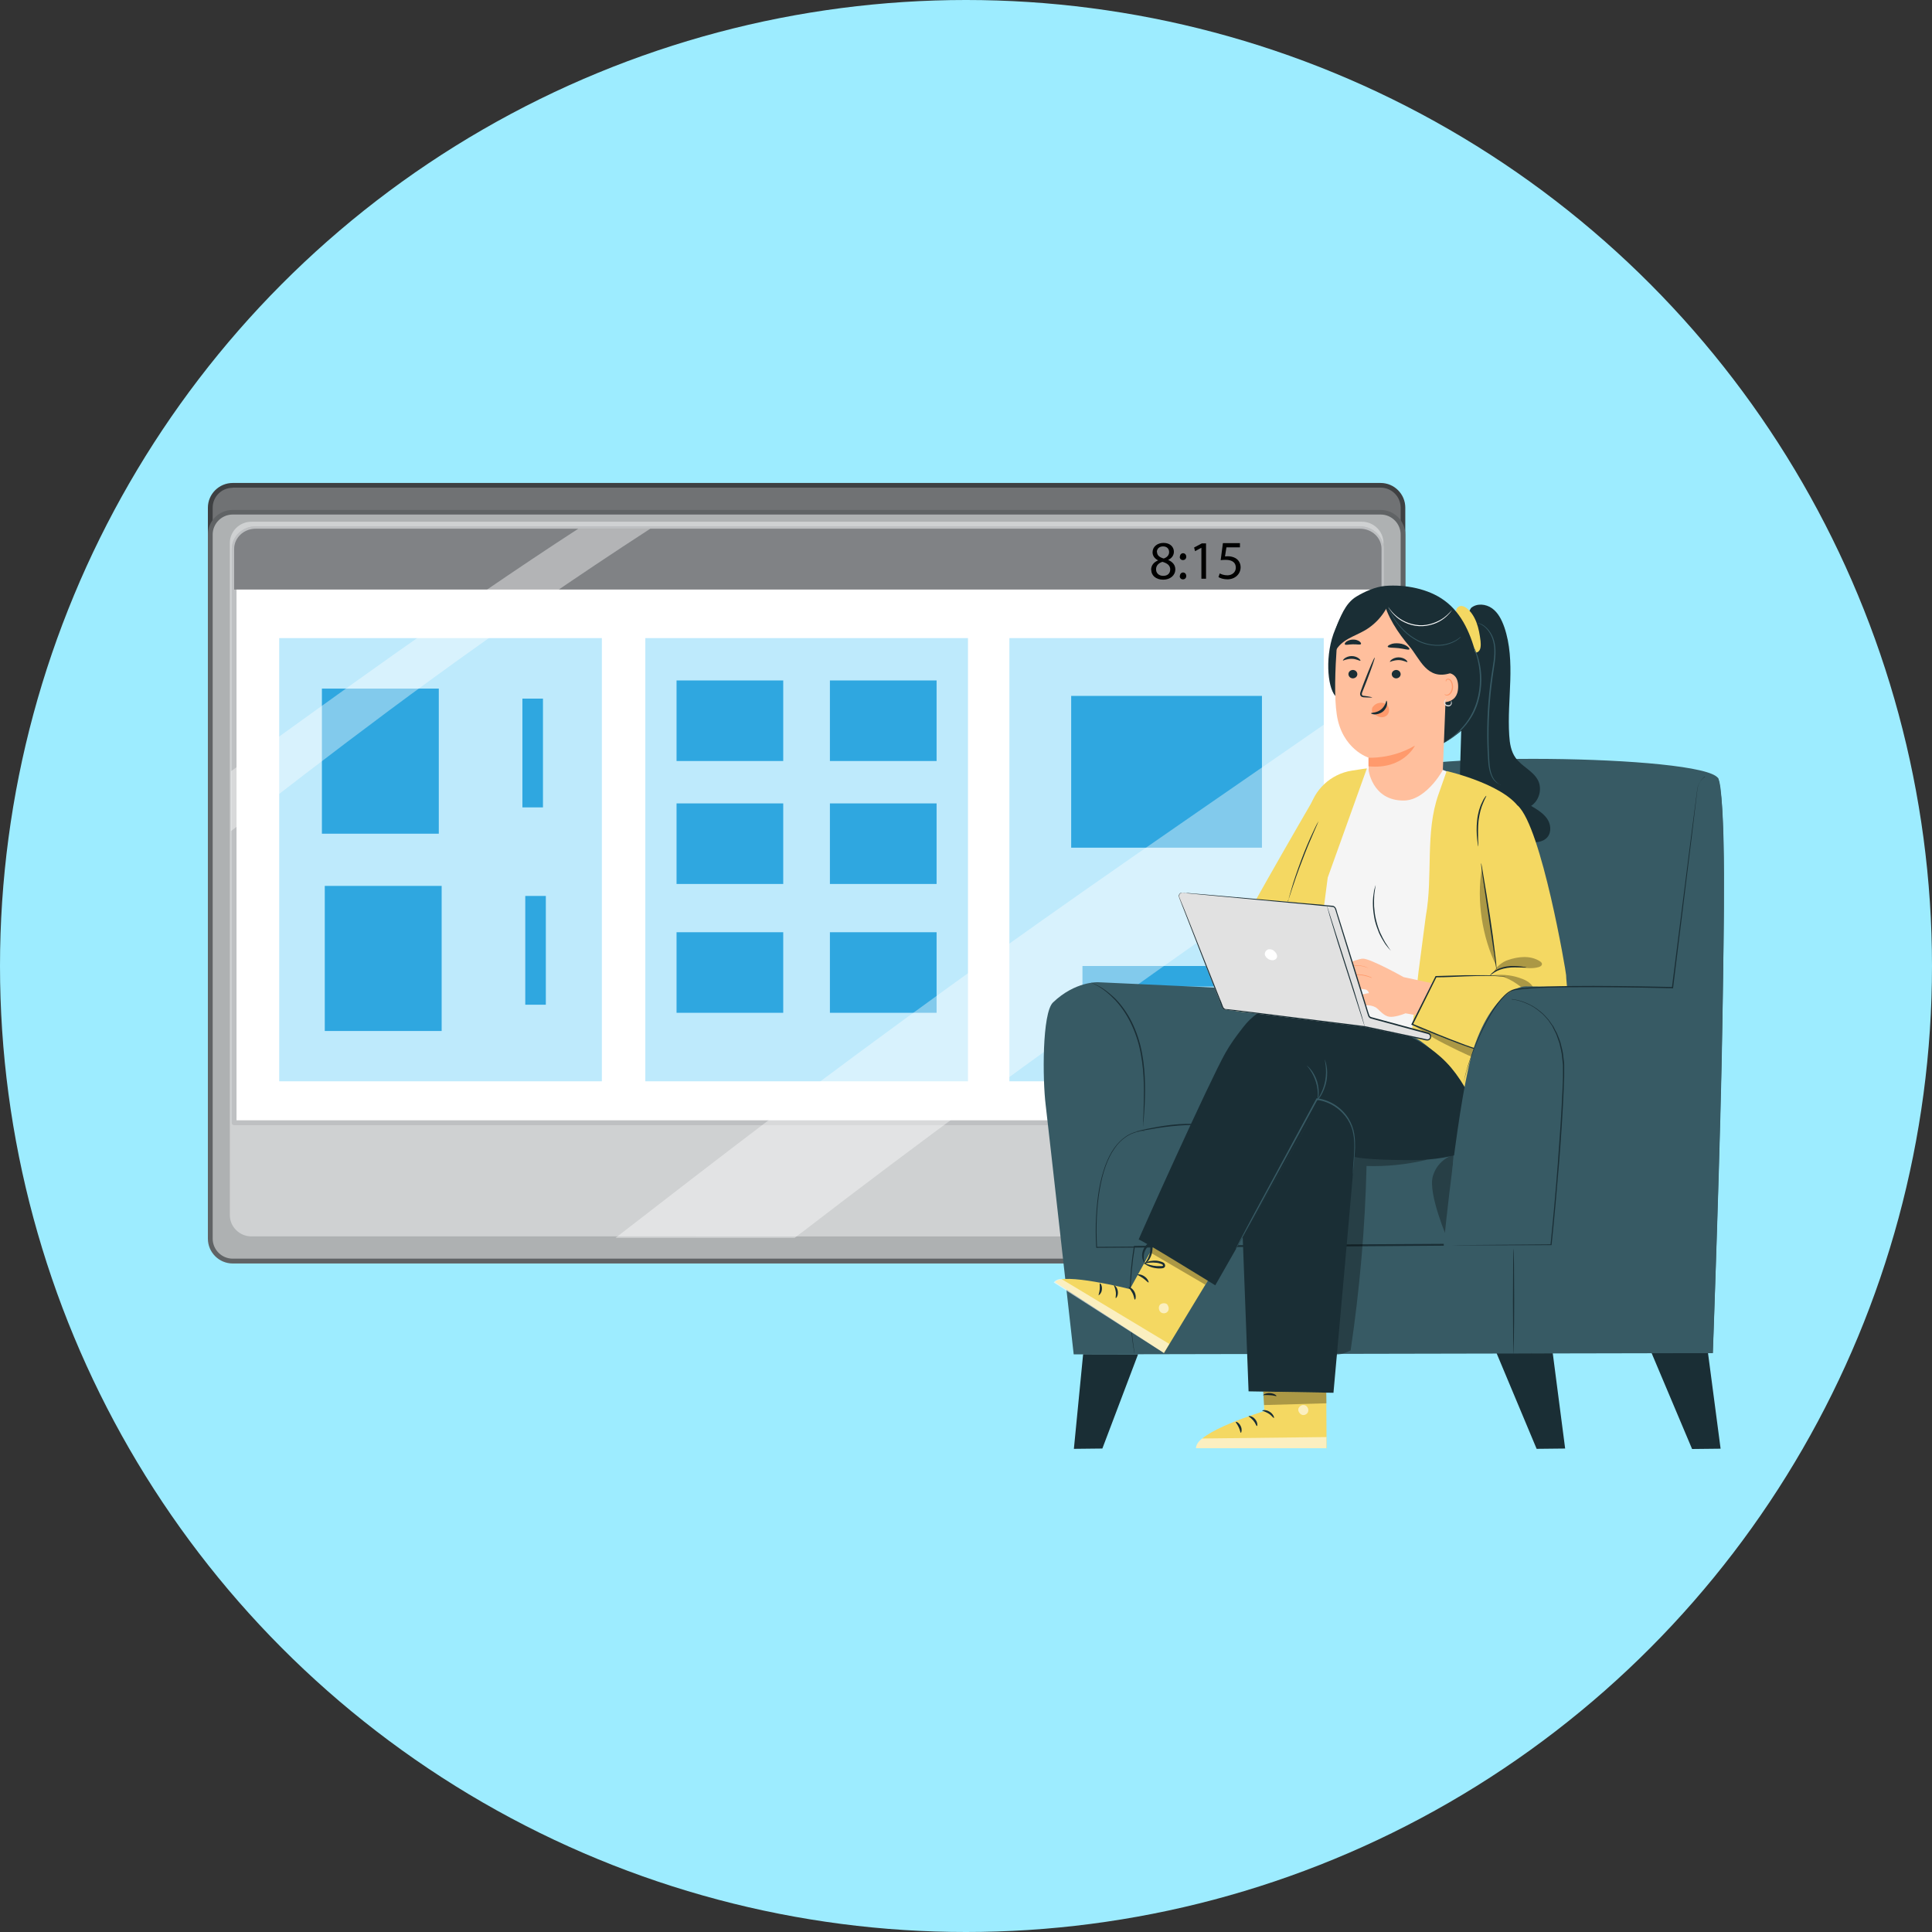 <?xml version="1.0" encoding="UTF-8"?>
<svg id="Layer_2" data-name="Layer 2" xmlns="http://www.w3.org/2000/svg" viewBox="0 0 500 500">
  <rect x="0" y="0" width="500" height="500" fill="#333333" stroke="none"/>
  <defs>
    <style>
      .cls-1 {
        fill: #2fa7e0;
      }

      .cls-2 {
        fill: #9decff;
      }

      .cls-3, .cls-4 {
        fill: #fff;
      }

      .cls-5 {
        fill: #aeb1b2;
      }

      .cls-6 {
        fill: #606365;
      }

      .cls-7 {
        fill: #f5f5f5;
      }

      .cls-8 {
        fill: #ffbf9d;
      }

      .cls-9 {
        fill: #707274;
      }

      .cls-10 {
        fill: #ff9a6c;
      }

      .cls-11 {
        fill: #f4d862;
      }

      .cls-12 {
        fill: #cfd1d2;
      }

      .cls-13 {
        fill: #3e4042;
      }

      .cls-14 {
        fill: #e1e1e1;
      }

      .cls-15 {
        opacity: .3;
      }

      .cls-16 {
        opacity: .6;
      }

      .cls-17 {
        fill: #beeafc;
      }

      .cls-18 {
        fill: #808285;
      }

      .cls-19 {
        fill: #375a64;
      }

      .cls-4 {
        isolation: isolate;
        opacity: .4;
      }

      .cls-20 {
        fill: #bec0c2;
      }

      .cls-21 {
        fill: #1a2e35;
      }
    </style>
  </defs>
  <g id="Layer_1-2" data-name="Layer 1">
    <g>
      <circle class="cls-2" cx="250" cy="250" r="250"/>
      <g id="Layer_2-2" data-name="Layer 2">
        <g id="Layer_1-2" data-name="Layer 1-2">
          <g>
            <g>
              <path class="cls-9" d="m60.19,125.62h297.11c3.21,0,5.81,2.6,5.81,5.81v182.16c0,3.21-2.6,5.81-5.81,5.81H60.23c-3.21,0-5.81-2.6-5.81-5.81v-182.2c0-3.17,2.6-5.77,5.77-5.77Z"/>
              <path class="cls-13" d="m357.29,320.02H60.23c-3.54,0-6.43-2.88-6.43-6.39v-182.25c0-3.5,2.88-6.39,6.43-6.39h297.07c3.54,0,6.39,2.88,6.39,6.39v182.25c0,3.54-2.88,6.39-6.39,6.39ZM60.23,126.24c-2.88,0-5.19,2.31-5.19,5.15v182.25c0,2.84,2.31,5.19,5.19,5.19h297.07c2.84,0,5.19-2.31,5.19-5.19v-182.25c0-2.84-2.31-5.19-5.19-5.19H60.23v.04Z"/>
            </g>
            <g>
              <path class="cls-5" d="m60.19,132.58h297.11c3.21,0,5.81,2.6,5.81,5.81v182.16c0,3.21-2.6,5.81-5.81,5.81H60.19c-3.21,0-5.81-2.6-5.81-5.81v-182.2c.04-3.17,2.64-5.77,5.81-5.77Z"/>
              <path class="cls-6" d="m357.29,326.99H60.23c-3.54,0-6.43-2.88-6.43-6.43v-182.2c0-3.54,2.88-6.39,6.43-6.39h297.07c3.54,0,6.39,2.88,6.39,6.39v182.2c0,3.54-2.88,6.43-6.39,6.43ZM60.23,133.16c-2.88,0-5.19,2.35-5.19,5.19v182.2c0,2.84,2.31,5.19,5.19,5.19h297.07c2.84,0,5.19-2.31,5.19-5.19v-182.2c0-2.84-2.31-5.19-5.19-5.19H60.23Z"/>
            </g>
            <path class="cls-12" d="m358.04,314.46c0,3.05-2.51,5.52-5.61,5.52H65.09c-3.09,0-5.61-2.47-5.61-5.52v-173.92c0-3.05,2.51-5.52,5.61-5.52h287.34c3.09,0,5.61,2.47,5.61,5.52v173.92Z"/>
            <g>
              <path class="cls-3" d="m357.54,290.55v-148.49c0-2.88-2.47-5.23-5.56-5.23H66.16c-3.09,0-5.56,2.35-5.56,5.23v148.49h296.94Z"/>
              <path class="cls-20" d="m357.54,291.17H60.6c-.33,0-.62-.29-.62-.62v-148.49c0-3.21,2.76-5.85,6.18-5.85h285.77c3.42,0,6.18,2.64,6.18,5.85v148.49c0,.33-.29.62-.62.62h.04Zm-296.32-1.24h295.71v-147.87c0-2.56-2.23-4.62-4.95-4.62H66.16c-2.72,0-4.95,2.06-4.95,4.62,0,0,0,147.87,0,147.87Z"/>
            </g>
            <g>
              <path class="cls-3" d="m357.54,290.55v-148.49c0-2.88-2.47-5.23-5.56-5.23H66.16c-3.09,0-5.56,2.35-5.56,5.23v148.49h296.94Z"/>
              <path class="cls-20" d="m357.54,291.17H60.6c-.33,0-.62-.29-.62-.62v-148.49c0-3.21,2.76-5.85,6.18-5.85h285.77c3.42,0,6.18,2.64,6.18,5.85v148.49c0,.33-.29.62-.62.62h.04Zm-296.32-1.24h295.71v-147.87c0-2.56-2.23-4.62-4.95-4.62H66.16c-2.72,0-4.95,2.06-4.95,4.62,0,0,0,147.87,0,147.87Z"/>
            </g>
            <path class="cls-18" d="m357.54,152.57v-10.51c0-2.88-2.47-5.23-5.56-5.23H66.16c-3.09,0-5.56,2.35-5.56,5.23v10.51s296.94,0,296.94,0Z"/>
            <g>
              <path d="m297.91,147.46c0-1.15.7-1.98,1.81-2.43h0c-1.03-.54-1.44-1.32-1.44-2.1,0-1.44,1.24-2.43,2.84-2.43,1.77,0,2.68,1.11,2.68,2.27,0,.78-.37,1.61-1.48,2.14h0c1.15.49,1.85,1.32,1.85,2.43,0,1.61-1.36,2.68-3.13,2.68-1.94,0-3.09-1.15-3.09-2.47l-.04-.08Zm4.95-.04c0-1.11-.78-1.65-2.02-2.02-1.07.33-1.65,1.03-1.65,1.9-.04.95.66,1.73,1.85,1.73s1.81-.7,1.81-1.65v.04Zm-3.42-4.57c0,.91.7,1.4,1.73,1.69.78-.25,1.4-.82,1.4-1.65,0-.74-.45-1.48-1.57-1.48-1.03,0-1.61.66-1.61,1.48l.04-.04Z"/>
              <path d="m305.36,144.08c0-.54.37-.91.82-.91s.82.37.82.91c0,.49-.33.87-.87.87-.49,0-.82-.37-.82-.87h.04Zm0,4.99c0-.54.37-.91.82-.91s.82.37.82.91c0,.49-.33.87-.87.87-.49,0-.82-.37-.82-.87h.04Z"/>
              <path d="m310.89,141.77h0l-1.61.87-.25-.95,2.02-1.07h1.07v9.15h-1.2v-8h-.04Z"/>
              <path d="m320.9,141.65h-3.5l-.37,2.35c.21,0,.41-.04.74-.04.7,0,1.4.16,1.98.49.7.41,1.32,1.2,1.32,2.35,0,1.77-1.44,3.13-3.42,3.13-.99,0-1.85-.29-2.31-.58l.33-.95c.37.21,1.11.49,1.98.49,1.15,0,2.18-.74,2.18-1.98s-.82-2.02-2.64-2.02c-.54,0-.95.04-1.28.08l.58-4.41h4.41v1.07Z"/>
            </g>
            <g>
              <rect class="cls-17" x="261.23" y="165.14" width="81.36" height="114.7"/>
              <rect class="cls-1" x="277.22" y="180.1" width="49.37" height="39.28"/>
              <rect class="cls-1" x="280.14" y="250" width="43.56" height="5.32"/>
            </g>
            <g>
              <rect class="cls-17" x="72.26" y="165.14" width="83.5" height="114.7"/>
              <rect class="cls-1" x="83.31" y="178.21" width="30.25" height="37.55"/>
              <rect class="cls-1" x="135.2" y="180.8" width="5.32" height="28.15"/>
              <rect class="cls-1" x="84.05" y="229.27" width="30.25" height="37.55"/>
              <rect class="cls-1" x="135.94" y="231.87" width="5.32" height="28.15"/>
            </g>
            <g>
              <rect class="cls-17" x="167.01" y="165.14" width="83.5" height="114.7"/>
              <g>
                <rect class="cls-1" x="175.09" y="176.1" width="27.61" height="20.85"/>
                <rect class="cls-1" x="214.78" y="176.1" width="27.61" height="20.85"/>
              </g>
              <g>
                <rect class="cls-1" x="175.09" y="207.92" width="27.61" height="20.85"/>
                <rect class="cls-1" x="214.78" y="207.92" width="27.61" height="20.85"/>
              </g>
              <g>
                <rect class="cls-1" x="175.09" y="241.26" width="27.61" height="20.85"/>
                <rect class="cls-1" x="214.78" y="241.26" width="27.61" height="20.85"/>
              </g>
            </g>
            <path class="cls-4" d="m207.52,318.95c30.42-23.45,61.45-46.08,92.77-68.29,20.85-14.8,41.83-29.39,62.81-43.93v-33.42c-23.45,16.36-47.02,32.52-70.52,48.84-31.57,21.93-62.73,44.35-93.39,67.55-13.35,10.14-26.62,20.36-39.89,30.66h46.36c.62-.45,1.2-.95,1.81-1.4h.04Z"/>
            <path class="cls-4" d="m68.31,208.5c14.3-11.05,28.68-22.01,43.27-32.64,18.55-13.52,37.46-26.54,56.71-39.03h-18.63c-16.2,10.51-32.06,21.47-47.81,32.6-14.09,9.97-28.07,20.11-42.08,30.17v15.5c2.84-2.23,5.69-4.45,8.57-6.64l-.04.04Z"/>
            <g>
              <g>
                <g>
                  <path class="cls-21" d="m427.44,350.19l10.47,24.81,7.38-.08-3.26-24.77h-14.59v.04Z"/>
                  <path class="cls-21" d="m387.34,350.27l10.34,24.69,7.38-.08-3.21-24.69h-14.47l-.04.08Z"/>
                  <path class="cls-19" d="m444.62,201.37c-4.04-6.06-83.95-6.97-87.37-.62l-29.18,55.47-43.89-2.02s-5.89-.29-11.66,5.23c-2.84,2.72-2.72,19.91-1.9,26.54.54,4.41,7.25,64.54,7.25,64.54l165.39-.33s5.4-142.76,1.36-148.82Z"/>
                  <path class="cls-21" d="m396.36,351.71v-.54c0-.37,0-.87-.04-1.57,0-1.36-.08-3.38-.12-5.93-.12-5.15-.25-12.57-.45-21.68l.12.12c-13.52.08-31.12.21-50.24.37-19.99.12-38.25.21-52.05.29l.12-.12c-1.4,8.45-1.28,15.5-.91,20.28.16,2.39.41,4.29.58,5.52.08.62.16,1.11.21,1.44.04.33.04.49.04.49,0,0-.58-2.64-.99-7.46-.37-4.82-.58-11.83.82-20.36v-.12h.12c13.81-.08,32.06-.25,52.05-.37,19.12-.12,36.68-.21,50.24-.29h.12v.12c.12,9.11.25,16.53.33,21.68,0,2.56.04,4.57.08,5.93v2.1l-.04.08Z"/>
                  <path class="cls-21" d="m391.29,258.65h.33c.21,0,.58,0,.99.04.87.08,2.18.37,3.67,1.15s3.17,2.1,4.62,4.08c1.44,1.94,2.56,4.62,3.13,7.67.62,3.05.7,6.51.66,10.22,0,3.71-.12,7.71-.37,11.99-.49,8.49-1.57,18.01-2.68,28.23v.16h-.16c-12.86.08-26.99.16-41.83.29-29.34.16-56.09.33-75.83.45h-.12v-.12c-.33-5.61,0-10.67.74-15.08.78-4.37,2.1-8.08,3.92-10.63.91-1.28,1.94-2.27,2.93-2.93.12-.08.25-.16.37-.25s.25-.12.37-.21c.25-.12.49-.25.7-.37.49-.16.91-.37,1.32-.45s.74-.16,1.07-.21c.33,0,.58-.04.78-.08h.62s-.21,0-.62.08c-.21,0-.45,0-.78.08-.29.08-.66.16-1.07.25-.41.12-.82.29-1.28.45-.21.12-.45.25-.7.37-.12.08-.25.12-.37.21s-.25.16-.37.25c-.99.66-2.02,1.65-2.88,2.93-1.81,2.56-3.09,6.22-3.83,10.59s-1.03,9.44-.7,15l-.12-.12c19.78-.12,46.49-.33,75.83-.54,14.8-.08,28.93-.16,41.83-.25l-.16.16c1.15-10.22,2.23-19.7,2.72-28.23.25-4.24.41-8.24.41-11.95s-.04-7.13-.62-10.18c-.54-3.05-1.65-5.65-3.05-7.62-1.4-1.94-3.05-3.3-4.53-4.08-1.48-.78-2.76-1.07-3.63-1.2-.87-.12-1.32-.08-1.32-.08l.04-.08Z"/>
                  <polygon class="cls-21" points="280.31 350.48 277.92 374.96 285.29 374.88 294.53 350.48 280.31 350.48"/>
                </g>
                <path class="cls-21" d="m294.07,292.82s.25,0,.74-.08c.54-.08,1.2-.21,1.98-.33,1.65-.29,3.96-.7,6.51-.95,2.56-.29,4.9-.33,6.59-.33h2.76s-.25-.04-.74-.12c-.45-.04-1.15-.08-2.02-.12-1.69-.08-4.04-.08-6.64.21-2.56.29-4.86.74-6.51,1.07-.82.16-1.48.33-1.94.45s-.7.16-.7.21h-.04Z"/>
                <path class="cls-21" d="m282.41,254.29s.54.29,1.48.78,2.23,1.36,3.63,2.68c1.4,1.28,2.88,3.05,4.16,5.23,1.28,2.18,2.35,4.74,3.09,7.58,1.4,5.69,1.32,11.05,1.24,14.88-.04,1.94-.12,3.46-.16,4.53,0,.49,0,.91-.04,1.24v.41s0-.16.04-.41c0-.33.08-.74.12-1.24.08-1.07.21-2.64.29-4.53.08-1.94.12-4.2,0-6.76s-.45-5.36-1.15-8.2c-.74-2.84-1.81-5.48-3.13-7.67s-2.8-3.96-4.29-5.23c-1.44-1.28-2.76-2.14-3.75-2.6-.45-.25-.87-.41-1.11-.54-.25-.12-.41-.16-.41-.16Z"/>
                <g class="cls-15">
                  <path d="m368.87,300.24c-4.99,1.15-10.1,1.69-15.21,1.52-.37,15.95-1.77,31.9-4.12,47.73-1.28.58-2.6,1.15-4,1.2-1.4,0-2.93-.62-3.5-1.85-.33-.74-.33-1.61-.29-2.43.7-15.91,2.31-31.78,4.9-47.48.21-1.15.45-2.47,1.44-3.13.95-.62,2.18-.45,3.26-.25,6.18,1.15,12.28,2.6,18.3,4.29"/>
                </g>
                <g class="cls-15">
                  <path d="m376.17,298.92l-1.52,21.84s-5.15-11.83-3.83-16.36c1.32-4.53,5.4-5.52,5.4-5.52l-.04.04Z"/>
                </g>
              </g>
              <g>
                <g>
                  <g>
                    <path class="cls-21" d="m377.49,212c.49-17.23,1.03-34.45,1.52-51.68l1.69-2.97c1.48-1.28,3.83-1.07,5.44.08s2.51,3.01,3.17,4.86c3.05,8.9.66,18.67,1.28,28.03.12,2.02.45,4.16,1.65,5.81,1.61,2.27,4.57,3.38,5.81,5.85,1.11,2.23.29,5.23-1.81,6.59,1.52.87,3.05,1.81,4.08,3.21s1.28,3.5.16,4.86c-1.2,1.44-3.38,1.48-5.28,1.32-5.32-.49-10.59-1.48-15.66-3.09-.62-.21-1.32-.45-1.69-.99-.37-.54-.37-1.24-.33-1.9h-.04Z"/>
                    <path class="cls-19" d="m388.45,203.1s-.66-.12-1.44-.99c-.78-.82-1.36-2.43-1.52-4.45-.29-4.04-.41-9.69.08-15.91.25-3.09.62-6.06,1.03-8.7.45-2.64.66-5.15.08-7.17-.54-2.02-1.73-3.34-2.68-4-.49-.33-.91-.49-1.2-.58s-.45-.12-.45-.08.62.12,1.57.78c.91.66,2.02,1.98,2.51,3.96.54,1.98.29,4.41-.16,7.05-.45,2.68-.82,5.61-1.07,8.74-.49,6.22-.33,11.87,0,15.95.21,2.02.82,3.67,1.69,4.49.41.41.82.62,1.07.74.29.08.45.12.45.12l.04.04Z"/>
                  </g>
                  <g>
                    <g>
                      <path class="cls-11" d="m376.71,160.11c.16.74-.37-.62,0,0h0Z"/>
                      <path class="cls-11" d="m377.28,157.19c.58-.62,1.52-.37,2.18.12,1.15.82,2.06,2.23,2.64,3.75s.87,3.21,1.07,4.86c.08.95.12,2.14-.54,2.68-.45.41-1.07.33-1.57,0-.49-.33-.87-.91-1.2-1.44-1.32-2.18-2.39-4.57-3.21-7.09-.16-.74.12-2.43.58-2.88h.04Z"/>
                    </g>
                    <g>
                      <g>
                        <path class="cls-21" d="m382.15,170.13c-1.32-5.61-3.67-11.33-8.33-14.71-4.12-3.05-10.18-4.2-15.29-3.79-2.51.21-5.32,1.44-7.5,2.76-2.97,1.81-4.12,5.32-5.48,8.49-2.72,6.39-2.06,14.88,0,17.19l26.75,13.02c4.57-2.56,9.52-6.06,10.59-11.17.74-3.5.04-8.28-.78-11.75l.04-.04Z"/>
                        <g>
                          <path class="cls-8" d="m372.01,160.2l-16.69-4.33c-5.36-.62-8.98,5.98-9.36,11.33-.41,5.98-.7,13.27,0,17.76,1.36,8.98,8.24,11.13,8.24,11.13,0,0,0,7.79.04,10.47l7.79,23.74,11.09-23.74,1.69-43.11c.04-1.65-1.15-3.05-2.8-3.21v-.04Z"/>
                          <path class="cls-21" d="m348.97,174.41c0,.62.45,1.11,1.11,1.15.62,0,1.15-.41,1.2-1.03,0-.62-.45-1.11-1.11-1.15-.62,0-1.15.41-1.2,1.03Z"/>
                          <path class="cls-21" d="m347.53,170.99s1.03-.49,2.27-.49,2.14.62,2.27.49c.08-.08-.08-.33-.45-.62-.37-.29-1.03-.58-1.81-.58s-1.4.29-1.81.58c-.37.29-.49.58-.45.62Z"/>
                          <path class="cls-21" d="m360.18,174.41c0,.62.45,1.11,1.11,1.15.62,0,1.15-.41,1.2-1.03,0-.62-.45-1.11-1.11-1.15-.62,0-1.15.41-1.2,1.03Z"/>
                          <path class="cls-21" d="m359.68,171.32s1.03-.49,2.27-.49,2.14.62,2.27.49c.08-.08-.08-.33-.45-.62-.37-.29-1.03-.58-1.81-.58s-1.4.29-1.81.58c-.37.29-.49.58-.45.62Z"/>
                          <path class="cls-21" d="m355.15,180.47s-.74-.21-2.02-.37c-.33,0-.62-.08-.66-.33-.08-.25.04-.58.21-.95.29-.78.62-1.57.95-2.39,1.32-3.42,2.27-6.22,2.14-6.26-.12-.04-1.32,2.68-2.64,6.1-.33.82-.62,1.65-.91,2.43-.12.37-.33.78-.16,1.24.08.25.33.41.54.45.21.08.37.08.54.08,1.24.08,2.02.08,2.02,0Z"/>
                          <path class="cls-10" d="m354.16,196.09v2.23c9.03.91,12.03-5.36,12.03-5.36-6.02,3.54-12.03,3.13-12.03,3.13Z"/>
                          <path class="cls-10" d="m359.23,182.78c-.37-.58-.99-.87-1.65-.91-.95,0-1.73.29-2.35,1.15-.21.25-.21.95-.12,1.15.08.21,0,.08.16.25.54.49,1.11.99,1.85,1.15.7.16,1.57-.04,2.06-.74.41-.62.41-1.48.04-2.06Z"/>
                          <path class="cls-21" d="m358.78,181.34s-.21,1.32-1.36,2.27c-1.15.95-2.6.78-2.6.99,0,.08.33.25.91.29.58,0,1.44-.16,2.18-.74.7-.58,1.03-1.36,1.07-1.9.04-.58-.08-.91-.16-.91h-.04Z"/>
                          <path class="cls-21" d="m359.15,167.37c.12.33,1.36.21,2.8.37s2.64.58,2.8.29c.08-.12-.12-.45-.58-.78s-1.2-.66-2.1-.74c-.87-.08-1.69,0-2.18.25-.54.21-.82.45-.74.62Z"/>
                          <path class="cls-21" d="m348.02,166.75c.21.29,1.07,0,2.1,0,1.03-.04,1.9.21,2.1-.08.08-.12-.04-.41-.41-.7-.37-.25-.99-.49-1.69-.45-.7,0-1.32.29-1.69.54-.37.29-.49.58-.37.7h-.04Z"/>
                          <path class="cls-8" d="m372.42,174.33s4.99-1.61,4.95,3.42c-.04,4.99-5.07,3.92-5.07,3.79s.12-7.17.12-7.17v-.04Z"/>
                          <path class="cls-10" d="m373.82,179.61s.08.04.25.12c.12.08.37.12.66,0,.54-.21.99-1.03,1.03-1.94,0-.45-.08-.91-.25-1.24-.16-.37-.37-.62-.66-.66-.25-.08-.45.08-.54.25-.08.12,0,.25-.08.25,0,0-.12-.08-.08-.29,0-.08.08-.21.21-.33.12-.08.29-.16.49-.12.37,0,.74.37.91.78.21.41.29.91.29,1.4,0,.99-.58,1.94-1.28,2.14-.37.08-.66,0-.78-.12-.16-.12-.16-.25-.16-.25h0Z"/>
                        </g>
                        <path class="cls-14" d="m375.51,181.3s.21.21.21.66c0,.21-.08.49-.37.7s-.66.21-.95.08c-.33-.12-.62-.37-.66-.7-.08-.29,0-.58.12-.78.25-.37.58-.41.58-.41,0,0-.25.12-.41.49-.08.16-.12.41-.08.62.04.21.25.41.54.49.25.08.54.08.74,0,.21-.12.29-.33.29-.54.08-.37-.04-.62,0-.62Z"/>
                        <path class="cls-21" d="m345.59,168.6c.66-1.44,1.98-2.51,3.38-3.3,1.4-.78,2.88-1.36,4.29-2.18,3.17-1.85,5.61-4.9,6.72-8.41-2.47-1.28-5.52-1.11-8,.12-2.47,1.24-4.41,3.46-5.52,5.98-1.15,2.51-1.57,5.32-1.52,8.12"/>
                        <path class="cls-21" d="m373.57,158.84c-3.71-3.5-10.67-5.44-15.54-3.79.7,4.2,3.92,8.94,6.68,12.16,2.8,3.26,4.53,8.94,10.63,7.01.41-.12.91.25,1.28,0,.33-.21.49-.58.58-.95,1.61-4.99.12-10.88-3.71-14.47l.08.04Z"/>
                      </g>
                      <path class="cls-3" d="m375.67,158.01s0,.08-.12.16c-.08.08-.16.25-.33.45-.33.37-.82.91-1.52,1.44-.7.54-1.61,1.07-2.72,1.44-1.11.37-2.39.62-3.75.54-1.36-.08-2.64-.45-3.67-.95-1.07-.49-1.94-1.15-2.56-1.77-.66-.62-1.07-1.2-1.36-1.61-.12-.21-.25-.37-.29-.49-.08-.12-.08-.16-.08-.16.04,0,.54.95,1.85,2.14.66.58,1.48,1.2,2.56,1.69,1.03.49,2.27.82,3.59.91s2.6-.16,3.67-.54,2.02-.87,2.72-1.4c1.4-1.03,2.02-1.98,2.06-1.94l-.04.08Z"/>
                      <path class="cls-19" d="m378.07,164.85s-.04.08-.16.16c-.12.08-.29.29-.54.45-.45.37-1.24.82-2.23,1.15-.99.37-2.31.58-3.71.49-1.4-.08-2.97-.41-4.45-1.15-1.44-.74-2.72-1.69-3.71-2.68s-1.77-2.02-2.39-2.88c-.58-.87-1.03-1.65-1.32-2.14-.12-.25-.25-.45-.29-.62-.08-.12-.08-.21-.08-.21,0,0,.04.08.12.21.08.16.21.37.33.58.29.49.74,1.24,1.36,2.1s1.4,1.85,2.39,2.8c.99.99,2.23,1.9,3.67,2.64,1.44.7,2.97,1.07,4.33,1.15,1.4.08,2.64-.12,3.63-.45s1.77-.74,2.23-1.07c.49-.33.74-.58.74-.54h.08Z"/>
                    </g>
                    <path class="cls-19" d="m373.66,192.22s.08,0,.25-.12c.16-.08.41-.21.74-.41.62-.37,1.48-.95,2.47-1.81.99-.82,2.1-1.94,3.09-3.38.99-1.4,1.85-3.13,2.39-5.07,1.11-3.83.87-7.58.25-10.06-.29-1.28-.66-2.27-.95-2.93-.12-.33-.29-.58-.37-.74s-.12-.25-.16-.25c0,0,.12.37.37,1.07.25.66.58,1.69.82,2.93.54,2.51.78,6.14-.33,9.93-.54,1.9-1.36,3.59-2.31,4.99-.95,1.4-2.02,2.51-2.97,3.38s-1.81,1.48-2.39,1.85c-.58.41-.95.62-.91.66v-.04Z"/>
                  </g>
                </g>
                <g>
                  <g>
                    <g>
                      <path class="cls-11" d="m300.79,318.41l-8.37,15.21s-17.6-4.45-19.41-1.81l28.23,18.34,14.01-23.12-14.47-8.57v-.04Z"/>
                      <g class="cls-16">
                        <path class="cls-3" d="m302.11,337.7c.45.49.49,1.36,0,1.81-.45.49-1.36.49-1.81,0-.49-.49-.54-1.52,0-1.94.54-.41,1.57-.41,1.9.16"/>
                      </g>
                      <g class="cls-16">
                        <path class="cls-3" d="m301.2,350.15l1.4-2.35-27.86-16.77s-1.15-.21-2.06.87l28.48,18.22.04.04Z"/>
                      </g>
                      <path class="cls-21" d="m292.05,333.17s.58.62,1.03,1.48.45,1.69.62,1.69c.16.04.45-.91-.08-1.98-.54-1.03-1.48-1.4-1.52-1.24l-.04.04Z"/>
                      <path class="cls-21" d="m288.26,332.63s.37.74.49,1.61c.16.87-.12,1.61,0,1.69s.7-.66.54-1.77c-.16-1.11-.95-1.65-1.03-1.52Z"/>
                      <path class="cls-21" d="m284.35,335.23s.74-.49.82-1.48c.12-.99-.37-1.69-.49-1.61-.16.08,0,.74-.08,1.57s-.37,1.44-.25,1.52Z"/>
                      <path class="cls-21" d="m294.32,329.91s.74.37,1.52.91,1.24,1.15,1.4,1.07c.12-.04-.16-.95-1.07-1.57-.91-.62-1.85-.58-1.81-.41h-.04Z"/>
                    </g>
                    <g class="cls-15">
                      <polygon points="299.14 321.42 297.62 324.1 311.92 332.47 313.36 330.12 299.14 321.42"/>
                    </g>
                    <path class="cls-21" d="m296.05,326.9s.45.49,1.44.87c.49.21,1.11.37,1.77.45.33.04.7.08,1.11.04.16,0,.41,0,.66-.08.25-.04.58-.37.49-.7,0-.33-.21-.58-.41-.7s-.41-.21-.58-.25c-.37-.12-.74-.21-1.07-.25-.7-.08-1.36,0-1.85.08-1.03.21-1.57.62-1.57.66,0,.08.62-.16,1.61-.25.49-.04,1.07-.04,1.73.04.33.04.66.12.99.25.37.08.62.25.62.45q0,.08-.12.12c-.12.04-.29.04-.45.04h-1.03c-.66-.04-1.24-.16-1.73-.29-.95-.25-1.52-.54-1.57-.45l-.04-.04Z"/>
                    <path class="cls-21" d="m296.13,327.19s.62-.29,1.24-1.15c.29-.45.58-1.03.74-1.69.08-.33.12-.7.16-1.11,0-.37,0-.91-.49-1.28-.29-.16-.66-.08-.87.04s-.33.29-.45.45c-.25.29-.45.66-.58.99-.29.66-.33,1.32-.29,1.85.12,1.07.62,1.61.66,1.57.08-.04-.25-.62-.25-1.57,0-.49.08-1.07.37-1.65.12-.29.29-.58.54-.82.25-.29.49-.45.58-.37.16.08.25.45.21.78,0,.33-.04.7-.12.99-.12.62-.37,1.2-.58,1.61-.45.87-.95,1.32-.87,1.36Z"/>
                  </g>
                  <g>
                    <g>
                      <path class="cls-11" d="m326.34,347.88l.87,17.31s-17.93,5.36-17.64,9.6h33.75l-.16-27.2-16.82.29Z"/>
                      <g class="cls-16">
                        <path class="cls-3" d="m337.59,363.63c.66.16,1.11.91.99,1.57s-.87,1.15-1.52.99c-.66-.16-1.24-1.03-1.03-1.65.21-.66,1.11-1.15,1.69-.82"/>
                      </g>
                      <g class="cls-16">
                        <path class="cls-3" d="m343.28,374.75v-2.84l-32.15.37s-1.61,1.11-1.61,2.51h33.75v-.04Z"/>
                      </g>
                      <path class="cls-21" d="m326.63,365.07s.82.25,1.65.74c.82.49,1.24,1.2,1.4,1.15.16,0-.12-1.03-1.11-1.61-.99-.62-1.98-.41-1.94-.25v-.04Z"/>
                      <path class="cls-21" d="m323.13,366.55s.66.41,1.24,1.11c.58.66.74,1.4.91,1.4s.25-.95-.45-1.77c-.7-.87-1.69-.91-1.69-.74Z"/>
                      <path class="cls-21" d="m321.19,370.8s.37-.78-.08-1.69c-.41-.91-1.2-1.24-1.28-1.11s.41.62.74,1.36c.37.74.41,1.44.58,1.44h.04Z"/>
                      <path class="cls-21" d="m326.88,361.07s.82-.08,1.73,0c.95,0,1.65.33,1.73.21.08-.12-.62-.7-1.73-.74-1.11-.04-1.85.49-1.77.62l.04-.08Z"/>
                    </g>
                    <g class="cls-15">
                      <polygon points="326.92 360.16 327.13 363.63 343.28 363.17 343.24 360.41 326.92 360.16"/>
                    </g>
                    <path class="cls-21" d="m326.8,357.57s.66.16,1.69,0c.49-.08,1.11-.29,1.77-.58.33-.16.66-.33.95-.54.16-.08.33-.21.49-.41.16-.16.29-.62.08-.87-.16-.25-.49-.37-.74-.37s-.45.04-.62.08c-.37.08-.74.21-1.03.37-.66.29-1.15.66-1.52,1.03-.78.74-1.03,1.36-.99,1.4.08.04.45-.45,1.24-1.07.41-.29.91-.62,1.48-.87.29-.12.62-.25.95-.33.37-.08.66-.12.74.04v.21c-.08.08-.21.21-.37.29-.29.21-.58.37-.87.54-.58.29-1.15.49-1.61.66-.95.29-1.61.33-1.61.41h-.04Z"/>
                    <path class="cls-21" d="m327,357.81s.37-.58.41-1.65c0-.54-.04-1.15-.25-1.85-.12-.33-.25-.7-.45-1.03s-.45-.78-1.07-.82c-.33,0-.62.25-.7.49-.12.25-.12.41-.16.62-.04.41-.04.78,0,1.15.12.7.41,1.32.74,1.73.66.87,1.36,1.03,1.36.99.04-.08-.54-.41-1.03-1.24-.25-.41-.49-.95-.54-1.57v-.99c.04-.37.16-.66.33-.62.16,0,.45.25.58.54.16.29.33.62.41.91.21.62.33,1.2.33,1.69.04.99-.12,1.61,0,1.65h.04Z"/>
                  </g>
                  <g>
                    <path class="cls-7" d="m375.3,200.01l-1.9-.78c.58-.91-3.92,7.87-10.06,7.95-8.41.08-9.23-8.28-9.23-8.28h-.45l-13.81,14.34-1.81,40.02,1.48,5.15,29.63,10.76,10.34-20.57.91-12.69-5.11-35.86v-.04Z"/>
                    <path class="cls-11" d="m374.4,199.55s16.82,3.83,19.58,11c1.2,3.17,1.61,54.32,1.61,54.32,0,0,2.1,4.7,1.94,14.34-.12,9.27-6.26,15.25-13.89,16.98,0,0-2.02-14.55-10.06-21.84-7.62-6.92-8.33-6.06-8.33-6.06l1.85-16.69,1.9-14.51c1.9-10.39-.25-21.64,3.3-31.57l2.1-5.98Z"/>
                    <path class="cls-11" d="m338.87,209.73l-11.5,50.49,12.32-2.8,3.92-30.29,10.14-28.27s-1.69.21-3.92.58c-5.44.87-9.81,4.95-11,10.3h.04Z"/>
                    <g class="cls-15">
                      <path d="m395.46,273.57c.04.62-.33,1.2-.82,1.57-.49.37-1.11.49-1.69.62-2.84.49-5.77,0-8.49-.91-3.13-1.03-6.14-2.47-9.11-3.96-4.37-2.14-5.73-3.13-9.85-5.73,4.29,1.73,5.69,1.98,10.18,3.01,6.72,1.52,13.77,2.31,19.82,5.56"/>
                    </g>
                    <g>
                      <path class="cls-8" d="m370.77,254.49l-7.5-1.61s-8.61-4.82-10.55-4.78c-1.73,0-8.61,3.13-9.97,3.75-.16.08-.29.16-.37.33h0c-.37.62-.16,1.44.45,1.81l.12.08-.08.16c-.12.21-.21.45-.21.74-.08.87,1.03,1.32,1.61.66l-.29.37s-.21.33-.21.54v.37c-.08.41.12.82.49,1.03h0c.37.21.78.16,1.11-.12.95-.74,2.93-2.18,4.08-2.18,1.07,0,2.76.25,3.79.41.54.08.95.49,1.03.99h0c-.7-.08-5.85,1.65-7.71,2.27-.58.21-1.03.62-1.2,1.2-.16.54,0,1.11,1.11,1.03,2.31-.16,6.68-1.36,6.68-1.36,0,0,2.18-.25,3.38.91,1.69,1.65,2.47,2.27,4.16,2.02s3.05-.87,3.05-.87l2.72.49,4.29-8.28v.04Z"/>
                      <path class="cls-10" d="m354.94,253.09s-.62-.29-1.69-.54-2.6-.37-4.2,0c-1.61.41-2.93,1.24-3.71,1.94-.82.7-1.24,1.28-1.24,1.24,0,0,.08-.16.29-.37.21-.25.49-.58.91-.95.82-.74,2.14-1.61,3.75-2.02,1.65-.41,3.21-.25,4.29,0,.54.12.95.29,1.24.41s.41.21.41.21l-.04.08Z"/>
                      <path class="cls-10" d="m354.37,250.7s-.62-.37-1.73-.62-2.76-.16-4.37.49c-1.61.66-2.93,1.61-3.83,2.31-.45.33-.78.62-1.07.82-.25.21-.41.29-.41.29,0,0,.12-.12.37-.33s.62-.49,1.03-.87c.91-.7,2.18-1.69,3.83-2.35s3.34-.74,4.45-.45c.58.12.99.29,1.28.45.16.08.25.16.33.21.08.04.12.08.12.08v-.04Z"/>
                    </g>
                    <path class="cls-11" d="m383.79,212.12l3.75,40.31h1.07l-16.98.33-6.14,12.36s22.3,10.84,31.82,7.87c11.29-3.54,8.08-16.16,8-20.61,0-.78-6.35-38.25-12.49-43.85,0,0-8.08.54-8.98,3.59h-.04Z"/>
                    <g>
                      <path class="cls-21" d="m383.3,223.38s0,.37.08,1.07c.08.74.25,1.73.41,2.97.37,2.56.91,5.93,1.44,9.69.58,3.79,1.07,7.21,1.44,9.69.16,1.2.33,2.18.41,2.93.12.7.16,1.07.21,1.07s0-.37-.04-1.07-.16-1.73-.33-2.97c-.29-2.51-.74-5.93-1.32-9.73s-1.15-7.21-1.57-9.69c-.21-1.2-.37-2.18-.49-2.93-.12-.7-.21-1.07-.25-1.07v.04Z"/>
                      <path class="cls-21" d="m384.58,205.98s-.12.12-.33.41-.45.7-.7,1.28c-.29.54-.54,1.24-.78,2.02-.21.78-.41,1.69-.49,2.6-.21,1.9-.12,3.59,0,4.82s.25,1.98.29,1.98,0-.78-.04-1.98c0-1.24-.08-2.93.12-4.74.12-.91.29-1.77.49-2.56s.45-1.44.7-2.02c.45-1.11.87-1.77.82-1.81h-.08Z"/>
                      <path class="cls-21" d="m397.27,272.96h-.16c-.12,0-.29.08-.49.12-.41.08-1.07.21-1.85.29-1.65.12-4.04-.08-6.92-.66-1.44-.29-3.05-.66-4.74-1.03-1.69-.45-3.42-1.07-5.23-1.77-3.67-1.36-7.62-3.01-11.79-4.74-.16-.08-.33-.16-.54-.21l.08.25c2.23-4.45,4.29-8.65,6.14-12.36l-.12.08c2.72,0,5.23-.16,7.46-.25,2.23-.08,4.16-.12,5.77-.12s2.88.08,3.75.16c.87.08,1.32.16,1.32.16,0,0-.12,0-.33-.08-.21-.04-.54-.12-.99-.16-.87-.12-2.14-.21-3.75-.25h-5.81c-2.23.04-4.74.16-7.46.21h-.08l-.04.08c-1.85,3.71-3.96,7.91-6.18,12.32l-.08.16.16.08s.33.16.54.21c4.16,1.77,8.16,3.38,11.83,4.74,1.85.66,3.59,1.32,5.28,1.73,1.73.37,3.3.7,4.74.99,2.93.58,5.32.74,7.01.58,1.65-.16,2.51-.58,2.51-.58v.04Z"/>
                      <path class="cls-21" d="m385.57,252.51s.41-.37,1.2-.87c.74-.49,1.94-.95,3.3-1.15,1.36-.21,2.64-.12,3.54-.12s1.48.04,1.48,0-.54-.16-1.48-.25c-.91-.08-2.18-.21-3.63,0-1.4.21-2.64.74-3.38,1.32-.74.54-1.07,1.07-1.03,1.07Z"/>
                      <g class="cls-15">
                        <path d="m385.85,252.47c2.39-.37,4.9-.21,7.21.54,1.44.45,2.88,1.11,3.67,2.39.25.41.41.99.08,1.32-.29.29-.78.21-1.2,0-.82-.37-1.52-.95-2.27-1.52-1.15-.87-2.39-1.65-3.75-2.18-1.36-.54-2.84-.74-4.24-.54"/>
                      </g>
                      <g class="cls-15">
                        <path d="m386.6,251.61c.49-1.4,2.39-2.76,3.59-3.13,2.72-.95,5.89-1.28,8.33.29.25.16.54.41.54.7,0,.45-.45.7-.87.82-1.73.49-3.54.21-5.36,0-1.77-.16-3.71-.21-5.23.7"/>
                      </g>
                      <g class="cls-15">
                        <path d="m387.17,249.84c-3.5-7.21-5.11-16.69-3.67-25.1l3.67,25.1Z"/>
                      </g>
                    </g>
                  </g>
                  <g>
                    <path class="cls-21" d="m383.63,296.2s-6.06,4.04-18.18,4.04-14.84-.82-14.84-.82l-11.29-10.26-24.81,43.48s-19.7-12.2-19.82-11.83c-.25.25,18.38-41.17,22.46-48.34,1.32-2.31,2.56-4.04,4.62-6.68,4.12-5.36,11-7.83,17.64-6.39,3.34.74,7.05,1.69,10.3,2.88,9.03,3.3,16.65,5.52,23.16,11.29,7.54,6.68,12.08,19.66,10.8,22.67l-.04-.04Z"/>
                    <path class="cls-21" d="m342.13,284.12s8.94,6.18,8.7,11.13c-.21,4.16-5.73,65.2-5.73,65.2l-21.97-.37-1.52-39.98,20.52-35.98Z"/>
                    <path class="cls-19" d="m319.87,323.19s0-.04.08-.16c.08-.12.16-.25.25-.45.25-.41.58-.99.99-1.73.87-1.57,2.06-3.75,3.54-6.43,2.97-5.48,7.09-12.98,11.62-21.31,1.61-2.97,3.17-5.85,4.62-8.53l-.16.08c3.5.41,6.39,2.6,7.95,5.03.78,1.24,1.28,2.56,1.48,3.83.25,1.28.25,2.47.25,3.54-.04,2.18-.25,3.92-.33,5.11,0,.58-.04,1.07-.04,1.36v.45s0-.16.04-.45c0-.33.04-.78.12-1.36.08-1.2.33-2.93.41-5.11,0-1.11,0-2.31-.21-3.63-.21-1.28-.7-2.68-1.48-3.96-1.57-2.56-4.53-4.78-8.16-5.23h-.12l-.04.08c-1.44,2.68-3.01,5.52-4.62,8.53-4.49,8.33-8.57,15.87-11.54,21.35-1.44,2.72-2.64,4.95-3.46,6.51-.41.74-.7,1.36-.91,1.77-.08.21-.16.33-.25.45-.04.12-.08.16-.08.16l.04.08Z"/>
                    <path class="cls-19" d="m338.21,275.8s1.57,1.65,2.35,4.24c.82,2.6.33,4.82.41,4.82,0,0,.21-.54.29-1.44.08-.91,0-2.18-.37-3.5-.41-1.32-1.07-2.43-1.65-3.13s-1.03-1.03-1.03-1.03v.04Z"/>
                    <path class="cls-19" d="m342.83,274.11s.12.62.25,1.65c.12.99.16,2.43-.12,3.96s-.82,2.8-1.32,3.71-.87,1.4-.82,1.44c0,0,.49-.41,1.03-1.32.54-.87,1.15-2.23,1.44-3.79.29-1.57.21-3.01,0-4.04s-.45-1.61-.49-1.61h.04Z"/>
                  </g>
                  <path class="cls-21" d="m359.97,246.08s-.62-.82-1.48-2.18c-.41-.7-.87-1.57-1.32-2.56-.41-.99-.78-2.1-1.07-3.34-.29-1.2-.41-2.39-.49-3.46-.04-1.07,0-2.06.04-2.84.16-1.61.41-2.6.37-2.64,0,0-.08.25-.21.66-.08.21-.12.49-.21.82-.04.33-.12.7-.16,1.11-.12.82-.16,1.81-.12,2.88s.21,2.31.45,3.5c.29,1.24.7,2.35,1.11,3.38.45.99.95,1.85,1.4,2.56.21.37.45.66.66.91s.37.49.54.66c.29.33.49.54.49.49v.04Z"/>
                </g>
              </g>
              <path class="cls-11" d="m339.78,207.1s-23.82,40.92-24.36,44.06c-.41,2.35.37,8.98,2.51,9.85,5.98,2.43,12.9-.37,19.21-4.74l.95-.66,1.73-48.51h-.04Z"/>
              <g>
                <path class="cls-19" d="m444.62,201.37s-3.75-2.18-4.62,3.87c-.91,6.06-7.01,50.4-7.01,50.4l-38.12-.37s-8.04-.29-13.52,16.11c-3.83,11.5-7.71,50.53-7.71,50.53l.74,28.27h68.91s2.14-59.26,2.47-85.64c.37-26.34,1.11-55.1-1.11-63.18h-.04Z"/>
                <path class="cls-21" d="m441.2,200.96s-.08.08-.21.16c-.12.12-.33.29-.58.58-.45.54-1.03,1.48-1.15,2.84-.33,2.76-.82,6.76-1.4,11.7-1.24,9.93-2.93,23.74-4.86,39.36v.16h-.16c-2.56-.04-5.23-.12-7.95-.16-8.61-.12-16.77-.21-24.23,0-1.85.04-3.67.12-5.44.29-.45,0-.87.08-1.32.12-.41.04-.87.12-1.28.16-.87.04-1.61.41-2.27.87-1.32.99-2.35,2.27-3.21,3.54-.91,1.28-1.65,2.56-2.35,3.83-2.68,5.07-4.24,9.48-5.19,12.57-.45,1.52-.74,2.76-.87,3.59-.08.41-.08.74-.08.95v.33-.33c0-.21,0-.54.08-.95.12-.87.37-2.06.82-3.63s1.07-3.42,1.9-5.56c.82-2.14,1.85-4.53,3.21-7.09.66-1.28,1.44-2.6,2.31-3.87.91-1.28,1.94-2.6,3.3-3.63l.54-.33s.37-.21.58-.29.41-.12.62-.21c.21-.04.41-.08.62-.08.41-.04.87-.12,1.28-.16.45,0,.87-.08,1.32-.12,1.77-.16,3.59-.21,5.44-.29,7.46-.25,15.66-.16,24.23-.04,2.72.04,5.4.12,7.95.16l-.16.16c1.98-15.58,3.71-29.39,4.99-39.32.66-4.95,1.15-8.9,1.52-11.66.12-1.4.74-2.35,1.24-2.88.49-.54.82-.7.82-.7l-.04-.08Z"/>
                <path class="cls-21" d="m391.29,258.65s.08,0,.25.04c.16,0,.41.08.74.12.62.12,1.57.37,2.72.87,1.15.45,2.47,1.24,3.79,2.39.7.54,1.28,1.28,1.94,2.02.29.41.58.82.87,1.28.08.12.16.21.21.33l.16.37c.12.25.25.49.37.74s.25.49.37.74.21.54.29.78c.21.54.41,1.11.58,1.65.25,1.2.62,2.39.7,3.67.08.66.16,1.32.21,1.98v2.06c.04,1.4-.08,2.8-.12,4.29-.25,5.85-.7,12.28-1.2,19.04-.58,7.62-1.24,14.8-1.9,21.14l.16-.12c-8.24.08-15.21.12-20.11.16-2.43,0-4.37.04-5.69.08h-2.02,7.71c4.9,0,11.87,0,20.11-.04h.12v-.12c.66-6.31,1.32-13.52,1.94-21.14.54-6.76.95-13.19,1.2-19.08,0-1.48.16-2.88.12-4.29v-2.06c0-.66-.16-1.32-.21-1.98-.08-1.32-.45-2.51-.74-3.71-.16-.58-.41-1.15-.62-1.69-.12-.29-.21-.54-.33-.82-.12-.25-.25-.49-.41-.74-.12-.25-.25-.49-.37-.74l-.21-.37s-.16-.21-.25-.33c-.29-.45-.62-.87-.91-1.28-.66-.74-1.28-1.48-1.98-2.02-1.36-1.15-2.72-1.9-3.87-2.35-1.15-.49-2.1-.7-2.76-.82-.33-.04-.58-.08-.74-.12h-.25l.12.08Z"/>
                <path class="cls-21" d="m391.71,350.56s.16-6.14.16-13.72-.08-13.72-.16-13.72-.16,6.14-.16,13.72.08,13.72.16,13.72Z"/>
              </g>
              <g>
                <g>
                  <path class="cls-14" d="m306.07,231l38.78,3.5c.37,0,.66.29.78.62l8.61,27.7c.08.29.29.49.54.58l14.88,4.04c.33.12.58.45.58.82,0,.58-.54,1.03-1.11.91l-16.03-3.38-36.06-4.49c-.33,0-.62-.25-.74-.58l-11.25-28.48c-.25-.62.25-1.28.91-1.2l.12-.04Z"/>
                  <path class="cls-21" d="m306.07,231h-.33c-.21.04-.58.29-.66.74-.04.25.08.49.16.74s.21.54.33.87c.25.62.49,1.32.82,2.1,1.24,3.21,3.05,7.83,5.32,13.64,1.15,2.88,2.39,6.1,3.75,9.52.16.41.33.87.49,1.32l.25.66c.08.21.25.49.45.62.12.08.25.12.37.12h.37l.74.12c.49.04.99.12,1.44.16,1.98.25,4,.49,6.06.78,8.33,1.03,17.6,2.23,27.45,3.46h0c2.72.58,5.52,1.15,8.33,1.77,1.4.29,2.84.62,4.29.91.7.16,1.44.29,2.14.45l1.07.25s.41.08.62.04c.21,0,.41-.16.58-.29.25-.25.33-.62.25-.99-.08-.33-.33-.62-.66-.74h0c-5.11-1.4-10.06-2.72-14.88-4.04h0c-.25-.08-.41-.29-.49-.58l-.29-.87c-.16-.58-.37-1.2-.54-1.77-.37-1.15-.74-2.35-1.07-3.46-.7-2.31-1.44-4.57-2.1-6.76-1.4-4.41-2.72-8.65-3.96-12.65-.16-.49-.33-.99-.45-1.48-.08-.25-.12-.49-.29-.74s-.41-.45-.74-.49c-1.03-.08-2.02-.16-3.01-.29-1.98-.16-3.87-.33-5.73-.49-3.67-.33-7.09-.62-10.22-.91-6.22-.54-11.17-.99-14.59-1.28-1.69-.12-3.01-.25-3.92-.33-.45,0-.78-.04-1.03-.08h-.33s.12,0,.33.04c.25,0,.58.04,1.03.12.91.08,2.23.21,3.92.37,3.42.33,8.41.78,14.59,1.36,3.09.29,6.51.62,10.22.95,1.85.16,3.75.33,5.73.54.99.08,1.98.16,3.01.29.21,0,.41.16.54.33.08.16.16.45.25.7.16.49.29.99.45,1.48,1.24,4,2.56,8.24,3.92,12.69.7,2.23,1.4,4.45,2.1,6.76.37,1.15.7,2.31,1.07,3.46.16.58.37,1.15.54,1.77l.29.91c.08.33.33.66.7.78h0c4.82,1.32,9.81,2.68,14.88,4.04h0c.21.08.41.29.45.49.04.25,0,.49-.16.66-.12.12-.25.16-.37.21-.16,0-.29,0-.49-.04l-1.07-.25c-.7-.16-1.44-.29-2.14-.45-1.44-.29-2.84-.62-4.29-.91-2.84-.62-5.61-1.2-8.33-1.77h0c-9.85-1.24-19.12-2.39-27.45-3.42-2.1-.25-4.12-.49-6.06-.74-.49-.04-.99-.12-1.44-.16l-.74-.08c-.25,0-.49,0-.66-.16-.16-.12-.29-.25-.37-.49l-.25-.66c-.16-.45-.33-.87-.54-1.32-1.36-3.42-2.64-6.64-3.79-9.52-2.31-5.77-4.16-10.43-5.4-13.6-.33-.78-.62-1.48-.87-2.1-.12-.29-.25-.58-.33-.82-.12-.25-.21-.49-.16-.7.04-.45.37-.66.58-.74s.33,0,.33-.04h0Z"/>
                </g>
                <path class="cls-21" d="m343.4,234.38s0,.12.08.33c.08.25.16.54.25.91.21.78.54,1.98.99,3.38.82,2.84,2.06,6.76,3.46,11.09,1.36,4.29,2.64,8.2,3.54,11.05.45,1.36.82,2.51,1.07,3.34.12.37.21.66.29.91.08.21.12.33.12.33,0,0,0-.12-.08-.33-.08-.25-.16-.54-.25-.91-.21-.78-.54-1.98-.99-3.38-.82-2.84-2.06-6.76-3.46-11.09-1.36-4.29-2.64-8.2-3.54-11.05-.45-1.36-.82-2.51-1.07-3.34-.12-.37-.21-.66-.29-.91-.08-.21-.12-.33-.12-.33Z"/>
                <path class="cls-3" d="m328.49,245.67c.58,0,.99.12,1.52.7.37.41.66.99.41,1.52-.16.37-.58.58-.99.62-.41,0-.82-.08-1.15-.29-.49-.29-.91-.74-.95-1.32,0-.58.49-1.24,1.15-1.24Z"/>
              </g>
              <path class="cls-21" d="m333.27,233.23s.12-.29.33-.82c.21-.58.45-1.36.74-2.27.62-1.9,1.52-4.53,2.64-7.38,1.07-2.84,2.14-5.4,2.97-7.25.37-.87.7-1.61.95-2.18.21-.54.33-.82.33-.82,0,0-.16.25-.41.74s-.62,1.24-1.03,2.14c-.87,1.81-1.98,4.37-3.05,7.25-1.07,2.88-1.98,5.52-2.51,7.42-.29.95-.49,1.73-.66,2.31-.12.54-.21.87-.16.87h-.12Z"/>
            </g>
          </g>
        </g>
      </g>
    </g>
  </g>
</svg>